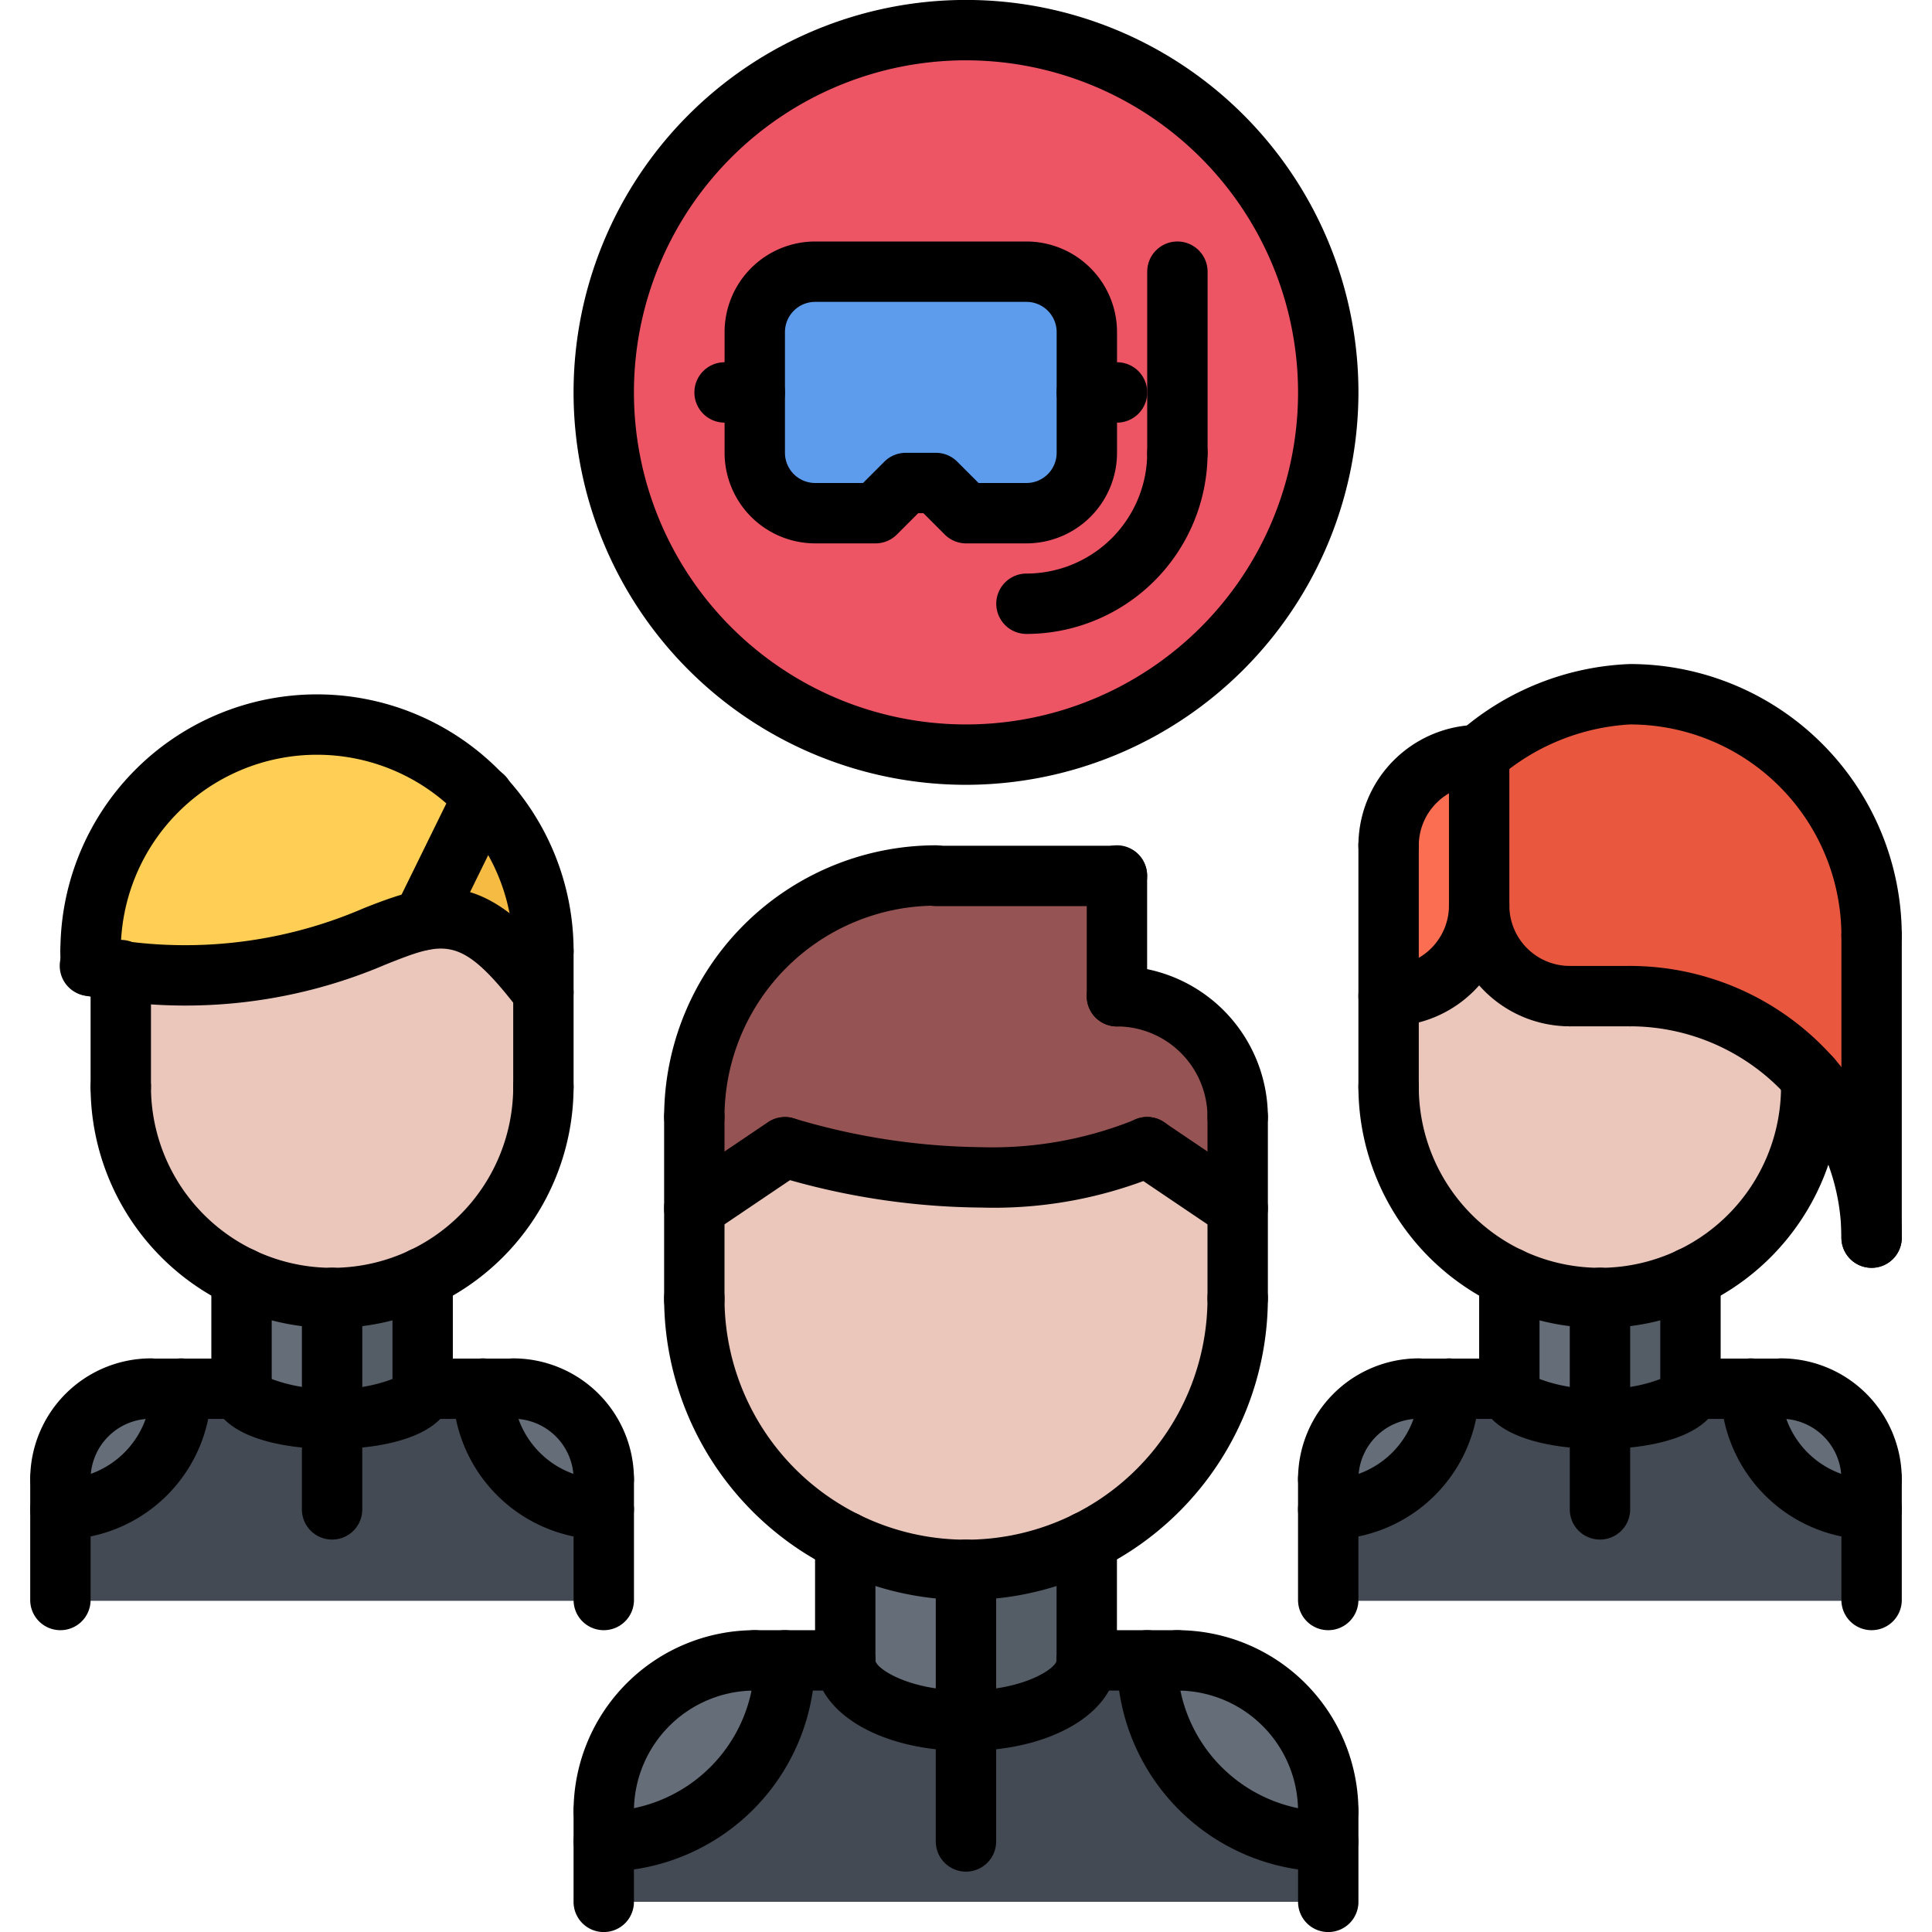 <svg id="icons" height="512" viewBox="0 0 64 64" width="512" xmlns="http://www.w3.org/2000/svg"><path d="m36 13v2a2.006 2.006 0 0 1 -2 2h-2l-1-1h-1l-1 1h-2a2.006 2.006 0 0 1 -2-2v-4a2.006 2.006 0 0 1 2-2h7a2.006 2.006 0 0 1 2 2z" fill="#5d9cec"/><path d="m25 13v2a2.006 2.006 0 0 0 2 2h2l1-1h1l1 1h2a2.006 2.006 0 0 0 2-2v-4a2.006 2.006 0 0 0 -2-2h-7a2.006 2.006 0 0 0 -2 2zm7-12a12 12 0 1 1 -12 12 11.997 11.997 0 0 1 12-12z" fill="#ed5565"/><path d="m62 49v1a3.999 3.999 0 0 1 -4-4h1a2.996 2.996 0 0 1 3 3z" fill="#656d78"/><path d="m50 46v-3.69a6.844 6.844 0 0 0 3 .68v4.01c-1.66 0-3-.45-3-1z" fill="#656d78"/><path d="m36 51.07v3.93c0 1.11-1.79 2-4 2v-5a8.956 8.956 0 0 0 4-.94z" fill="#545c66"/><path d="m32 52v5c-2.21 0-4-.89-4-2v-3.94a8.956 8.956 0 0 0 4 .94z" fill="#656d78"/><path d="m56 42.32v3.68c0 .55-1.34 1-3 1v-4.01a6.833 6.833 0 0 0 2.99-.68z" fill="#545c66"/><path d="m54 33a7.975 7.975 0 0 1 6 2.71v.29a6.965 6.965 0 0 1 -4.01 6.31 6.936 6.936 0 0 1 -5.99 0 6.956 6.956 0 0 1 -4-6.31v-3a2.996 2.996 0 0 0 3-3 2.996 2.996 0 0 0 3 3z" fill="#eac6bb"/><path d="m62 31v10a8.002 8.002 0 0 0 -8-8h-2a2.996 2.996 0 0 1 -3-3v-5a8.187 8.187 0 0 1 5-2 7.998 7.998 0 0 1 8 8z" fill="#e9573f"/><path d="m50 46c0 .55 1.34 1 3 1s3-.45 3-1h2a3.999 3.999 0 0 0 4 4v3.03h-18v-3.03a3.999 3.999 0 0 0 4-4z" fill="#434a54"/><path d="m49 30a2.996 2.996 0 0 1 -3 3v-5a2.994 2.994 0 0 1 3-2.99z" fill="#fc6e51"/><path d="m47 46h1a3.999 3.999 0 0 1 -4 4v-1a2.996 2.996 0 0 1 3-3z" fill="#656d78"/><path d="m44 60v1a5.992 5.992 0 0 1 -6-6h1a5.002 5.002 0 0 1 5 5z" fill="#656d78"/><path d="m44 63h-24v-2a5.992 5.992 0 0 0 6-6h2c0 1.11 1.79 2 4 2s4-.89 4-2h2a5.992 5.992 0 0 0 6 6z" fill="#434a54"/><path d="m25 55h1a5.992 5.992 0 0 1 -6 6v-1a5.002 5.002 0 0 1 5-5z" fill="#656d78"/><path d="m41 40.03v2.97a9 9 0 0 1 -18 .05v-3.02l3-2.03a23.098 23.098 0 0 0 6.5 1 13.323 13.323 0 0 0 5.5-1z" fill="#eac6bb"/><path d="m14 42.32v3.68c0 .55-1.34 1-3 1v-4.01a6.844 6.844 0 0 0 3-.68z" fill="#545c66"/><path d="m23 37a7.997 7.997 0 0 1 7.59-7.99l.41.01h6v3.98a3.999 3.999 0 0 1 4 4v3.03l-3-2.03a13.323 13.323 0 0 1 -5.5 1 23.098 23.098 0 0 1 -6.5-1l-3 2.03z" fill="#965353"/><path d="m18 32.87v3.13a6.956 6.956 0 0 1 -4 6.31 6.958 6.958 0 0 1 -6 0 6.956 6.956 0 0 1 -4-6.31v-3.86c5.81.67 8.13-1.27 10-1.66 1.24-.26 2.28.15 4 2.39z" fill="#eac6bb"/><path d="m18 31.5v1.37c-1.72-2.24-2.76-2.65-4-2.39l2-4.06a7.433 7.433 0 0 1 2 5.08z" fill="#f6bb42"/><path d="m20 49v1a3.999 3.999 0 0 1 -4-4h1a2.996 2.996 0 0 1 3 3z" fill="#656d78"/><path d="m4 32.14c-.32-.04-.65-.08-1-.14v-.5a7.503 7.503 0 0 1 7.5-7.5 7.42 7.42 0 0 1 5.5 2.42l-2 4.06c-1.87.39-4.19 2.33-10 1.66z" fill="#ffce54"/><path d="m8 46v-3.69a6.844 6.844 0 0 0 3 .68v4.01c-1.66 0-3-.45-3-1z" fill="#656d78"/><path d="m6 46a3.999 3.999 0 0 1 -4 4v-1a2.996 2.996 0 0 1 3-3z" fill="#656d78"/><path d="m16 46a3.999 3.999 0 0 0 4 4v3.03h-18v-3.03a3.999 3.999 0 0 0 4-4h2c0 .55 1.34 1 3 1s3-.45 3-1z" fill="#434a54"/><path d="m4.001 37.002a.999.999 0 0 1 -1-1v-3.867a1 1 0 1 1 2 0v3.867a.999.999 0 0 1 -1 1z"/><path d="m18.001 37.002a.999.999 0 0 1 -1-1v-4.5a1 1 0 0 1 2 0v4.5a.999.999 0 0 1 -1 1z"/><path d="m18.001 32.502a.999.999 0 0 1 -1-1 6.5 6.5 0 1 0 -13 0 1 1 0 0 1 -2 0 8.5 8.5 0 1 1 17 0 .999.999 0 0 1 -1 1z"/><path d="m18.002 33.873a.999.999 0 0 1 -.795-.392c-1.931-2.523-2.456-2.312-4.414-1.538a16.858 16.858 0 0 1 -9.948 1.042 1.0 1 0 1 1 .312-1.975 14.895 14.895 0 0 0 8.899-.927c2.408-.955 4.024-1.363 6.738 2.181a1.0 1 0 0 1 -.793 1.608z"/><path d="m14 31.479a1 1 0 0 1 -.896-1.44l2-4.072a1.0 1 0 1 1 1.795.881l-2 4.072a1.0 1 0 0 1 -.898.56z"/><path d="m2.001 49.998a.999.999 0 0 1 -1-1 4.004 4.004 0 0 1 4-4 1 1 0 0 1 0 2 2.003 2.003 0 0 0 -2 2 .999.999 0 0 1 -1 1z"/><path d="m8.001 47.004h-3a1 1 0 1 1 0-2h3a1 1 0 0 1 0 2z"/><path d="m2.001 54.002a.999.999 0 0 1 -1-1v-4.004a1 1 0 0 1 2 0v4.004a.999.999 0 0 1 -1 1z"/><path d="m20.001 49.998a.999.999 0 0 1 -1-1 2.003 2.003 0 0 0 -2-2 1 1 0 0 1 0-2 4.004 4.004 0 0 1 4 4 .999.999 0 0 1 -1 1z"/><path d="m17.001 47.004h-3a1 1 0 1 1 0-2h3a1 1 0 0 1 0 2z"/><path d="m20.001 54.002a.999.999 0 0 1 -1-1v-4.004a1 1 0 0 1 2 0v4.004a.999.999 0 0 1 -1 1z"/><path d="m8.001 47.004a.999.999 0 0 1 -1-1v-3.684a1 1 0 0 1 2 0v3.684a.999.999 0 0 1 -1 1z"/><path d="m14.001 46.998a.999.999 0 0 1 -1-1v-3.678a1 1 0 0 1 2 0v3.678a.999.999 0 0 1 -1 1z"/><path d="m11.001 43.994a8.007 8.007 0 0 1 -8-7.996 1 1 0 0 1 2 0 6 6 0 0 0 12 0 1 1 0 0 1 2 0 8.007 8.007 0 0 1 -8 7.996z"/><path d="m45.999 37.002a.999.999 0 0 1 -1-1v-8.004a1 1 0 0 1 2 0v8.004a.999.999 0 0 1 -1 1z"/><path d="m59.999 37.002a.999.999 0 0 1 -1-1v-.293a1 1 0 0 1 2 0v.293a.999.999 0 0 1 -1 1z"/><path d="m43.999 49.998a.999.999 0 0 1 -1-1 4.004 4.004 0 0 1 4-4 1 1 0 0 1 0 2 2.003 2.003 0 0 0 -2 2 .999.999 0 0 1 -1 1z"/><path d="m49.999 47.004h-3a1 1 0 0 1 0-2h3a1 1 0 0 1 0 2z"/><path d="m43.999 54.002a.999.999 0 0 1 -1-1v-4.004a1 1 0 0 1 2 0v4.004a.999.999 0 0 1 -1 1z"/><path d="m61.999 49.998a.999.999 0 0 1 -1-1 2.003 2.003 0 0 0 -2-2 1 1 0 0 1 0-2 4.004 4.004 0 0 1 4 4 .999.999 0 0 1 -1 1z"/><path d="m58.999 47.004h-3a1 1 0 0 1 0-2h3a1 1 0 0 1 0 2z"/><path d="m61.999 54.002a.999.999 0 0 1 -1-1v-4.004a1 1 0 0 1 2 0v4.004a.999.999 0 0 1 -1 1z"/><path d="m49.999 47.004a.999.999 0 0 1 -1-1v-3.684a1 1 0 0 1 2 0v3.684a.999.999 0 0 1 -1 1z"/><path d="m55.999 46.998a.999.999 0 0 1 -1-1v-3.678a1 1 0 0 1 2 0v3.678a.999.999 0 0 1 -1 1z"/><path d="m52.999 43.994a8.007 8.007 0 0 1 -8-7.996 1 1 0 0 1 2 0 6 6 0 0 0 12 0 1 1 0 0 1 2 0 8.007 8.007 0 0 1 -8 7.996z"/><path d="m20 61.002a.999.999 0 0 1 -1-1 6.007 6.007 0 0 1 6-6 1 1 0 0 1 0 2 4.004 4.004 0 0 0 -4 4 .999.999 0 0 1 -1 1z"/><path d="m28 56.002h-3a1 1 0 1 1 0-2h3a1 1 0 0 1 0 2z"/><path d="m20 64.002a.999.999 0 0 1 -1-1v-3a1 1 0 1 1 2 0v3a.999.999 0 0 1 -1 1z"/><path d="m44 61.002a.999.999 0 0 1 -1-1 4.004 4.004 0 0 0 -4-4 1 1 0 0 1 0-2 6.007 6.007 0 0 1 6 6 .999.999 0 0 1 -1 1z"/><path d="m39 56.002h-3a1 1 0 0 1 0-2h3a1 1 0 0 1 0 2z"/><path d="m44 64.002a.999.999 0 0 1 -1-1v-3a1 1 0 1 1 2 0v3a.999.999 0 0 1 -1 1z"/><path d="m28 56.002a.999.999 0 0 1 -1-1v-3.936a1 1 0 1 1 2 0v3.936a.999.999 0 0 1 -1 1z"/><path d="m36 56.002a.999.999 0 0 1 -1-1v-3.936a1 1 0 1 1 2 0v3.936a.999.999 0 0 1 -1 1z"/><path d="m31.999 53.002a10.01 10.01 0 0 1 -9.999-9.998 1 1 0 1 1 2 0 8 8 0 0 0 16 0 1 1 0 1 1 2 0 10.011 10.011 0 0 1 -10.001 9.998z"/><path d="m23 44.053a.999.999 0 0 1 -1-1v-6.051a1 1 0 0 1 2 0v6.051a.999.999 0 0 1 -1 1z"/><path d="m41 44.004a.999.999 0 0 1 -1-1v-6.002a1 1 0 1 1 2 0v6.002a.999.999 0 0 1 -1 1z"/><path d="m41 38.002a.999.999 0 0 1 -1-1 3.003 3.003 0 0 0 -3-3 1 1 0 0 1 0-2 5.006 5.006 0 0 1 5 5 .999.999 0 0 1 -1 1z"/><path d="m37 34.002a.999.999 0 0 1 -1-1v-4a1 1 0 1 1 2 0v4a.999.999 0 0 1 -1 1z"/><path d="m37 30.016h-6a1 1 0 0 1 0-2h6a1 1 0 0 1 0 2z"/><path d="m23 38.002a.999.999 0 0 1 -1-1 9.01 9.01 0 0 1 9-9 1 1 0 0 1 0 2 7.008 7.008 0 0 0 -7 7 .999.999 0 0 1 -1 1z"/><path d="m40.999 41.027a1 1 0 0 1 -.559-.171l-3-2.025a1 1 0 0 1 1.119-1.658l3 2.025a1 1 0 0 1 -.561 1.829z"/><path d="m32.5 40.002a23.932 23.932 0 0 1 -6.815-1.051 1 1 0 0 1 .63-1.898 22.27 22.27 0 0 0 6.186.949 12.601 12.601 0 0 0 5.059-.897 1 1 0 0 1 .888 1.793 14.268 14.268 0 0 1 -5.946 1.104z"/><path d="m23.001 41.027a1 1 0 0 1 -.561-1.829l3-2.025a1 1 0 1 1 1.119 1.658l-3 2.025a1 1 0 0 1 -.559.171z"/><path d="m61.999 31.998a.999.999 0 0 1 -1-1 7.008 7.008 0 0 0 -7-7 7.295 7.295 0 0 0 -4.374 1.78 1 1 0 1 1 -1.252-1.561 9.106 9.106 0 0 1 5.626-2.22 9.01 9.01 0 0 1 9 9 .999.999 0 0 1 -1 1z"/><path d="m61.999 41.998a.999.999 0 0 1 -1-1 7.008 7.008 0 0 0 -7-7 1 1 0 0 1 0-2 9.01 9.01 0 0 1 9 9 .999.999 0 0 1 -1 1z"/><path d="m45.999 33.998a1 1 0 0 1 0-2 2.003 2.003 0 0 0 2-2 1 1 0 0 1 2 0 4.004 4.004 0 0 1 -4 4z"/><path d="m45.999 29.012a.999.999 0 0 1 -1-1 4.004 4.004 0 0 1 4-4 1 1 0 0 1 0 2 2.003 2.003 0 0 0 -2 2 .999.999 0 0 1 -1 1z"/><path d="m51.999 33.998a4.004 4.004 0 0 1 -4-4 1 1 0 0 1 2 0 2.003 2.003 0 0 0 2 2 1 1 0 0 1 0 2z"/><path d="m48.999 30.998a.999.999 0 0 1 -1-1v-5a1 1 0 0 1 2 0v5a.999.999 0 0 1 -1 1z"/><path d="m61.999 41.998a.999.999 0 0 1 -1-1v-10a1 1 0 0 1 2 0v10a.999.999 0 0 1 -1 1z"/><path d="m53.999 33.998h-2a1 1 0 0 1 0-2h2a1 1 0 0 1 0 2z"/><path d="m3.001 32.998a.999.999 0 0 1 -1-1v-.496a1 1 0 0 1 2 0v.496a.999.999 0 0 1 -1 1z"/><path d="m11 48c-1.934 0-3.999-.524-3.999-1.997a1 1 0 0 1 1.939-.345 5.145 5.145 0 0 0 2.06.342 5.027 5.027 0 0 0 2.061-.342 1 1 0 0 1 1.939.345c0 1.473-2.066 1.997-4 1.997z"/><path d="m11.001 51a.999.999 0 0 1 -1-1v-7.006a1 1 0 0 1 2 0v7.006a.999.999 0 0 1 -1 1z"/><path d="m20.001 50.999a5.006 5.006 0 0 1 -5.001-5.001 1 1 0 0 1 2 0 3.005 3.005 0 0 0 3.001 3.001 1 1 0 0 1 0 2z"/><path d="m1.999 50.999a1 1 0 0 1 0-2 3.005 3.005 0 0 0 3.001-3.001 1 1 0 0 1 2 0 5.006 5.006 0 0 1 -5.001 5.001z"/><path d="m53 48c-1.934 0-3.999-.524-3.999-1.997a1 1 0 0 1 1.939-.345 5.145 5.145 0 0 0 2.06.342 5.027 5.027 0 0 0 2.061-.342 1 1 0 0 1 1.939.345c0 1.473-2.066 1.997-4 1.997z"/><path d="m53.001 51a.999.999 0 0 1 -1-1v-7.006a1 1 0 0 1 2 0v7.006a.999.999 0 0 1 -1 1z"/><path d="m62.001 50.999a5.006 5.006 0 0 1 -5.001-5.001 1 1 0 0 1 2 0 3.005 3.005 0 0 0 3.001 3.001 1 1 0 0 1 0 2z"/><path d="m43.999 50.999a1 1 0 0 1 0-2 3.005 3.005 0 0 0 3.001-3.001 1 1 0 0 1 2 0 5.006 5.006 0 0 1 -5.001 5.001z"/><path d="m32 58.002c-2.851 0-5-1.29-5-3a1 1 0 1 1 2 0c0 .249 1.064 1 3 1s3-.751 3-1a1 1 0 1 1 2 0c0 1.71-2.149 3-5 3z"/><path d="m31.999 62a.999.999 0 0 1 -1-1v-8.998a1 1 0 1 1 2 0v8.998a.999.999 0 0 1 -1 1z"/><path d="m43.998 62a7.006 7.006 0 0 1 -6.998-6.998 1 1 0 1 1 2 0 5.004 5.004 0 0 0 4.998 4.998 1 1 0 1 1 0 2z"/><path d="m20.001 62a1 1 0 0 1 0-2 5.004 5.004 0 0 0 4.998-4.998 1 1 0 1 1 2 0 7.006 7.006 0 0 1 -6.998 6.998z"/><path d="m32 25.998a13 13 0 1 1 13-13 13.015 13.015 0 0 1 -13 13zm0-24a11 11 0 1 0 11 11 11.012 11.012 0 0 0 -11-11z"/><path d="m34.003 18h-2a.999.999 0 0 1 -.707-.293l-.707-.707h-.172l-.707.707a.999.999 0 0 1 -.707.293h-2a3.003 3.003 0 0 1 -3-3v-4a3.003 3.003 0 0 1 3-3h7a3.003 3.003 0 0 1 3 3v4a3.003 3.003 0 0 1 -3 3zm-1.586-2h1.586a1.001 1.001 0 0 0 1-1v-4a1.001 1.001 0 0 0 -1-1h-7a1.001 1.001 0 0 0 -1 1v4a1.001 1.001 0 0 0 1 1h1.586l.707-.707a.999.999 0 0 1 .707-.293h1a.999.999 0 0 1 .707.293z"/><path d="m34.003 21a1 1 0 0 1 0-2 4.004 4.004 0 0 0 4-4 1 1 0 0 1 2 0 6.007 6.007 0 0 1 -6 6z"/><path d="m39.003 16a.999.999 0 0 1 -1-1v-6a1 1 0 0 1 2 0v6a.999.999 0 0 1 -1 1z"/><path d="m25.003 14h-1a1 1 0 0 1 0-2h1a1 1 0 0 1 0 2z"/><path d="m37.003 14h-1a1 1 0 0 1 0-2h1a1 1 0 0 1 0 2z"/></svg>